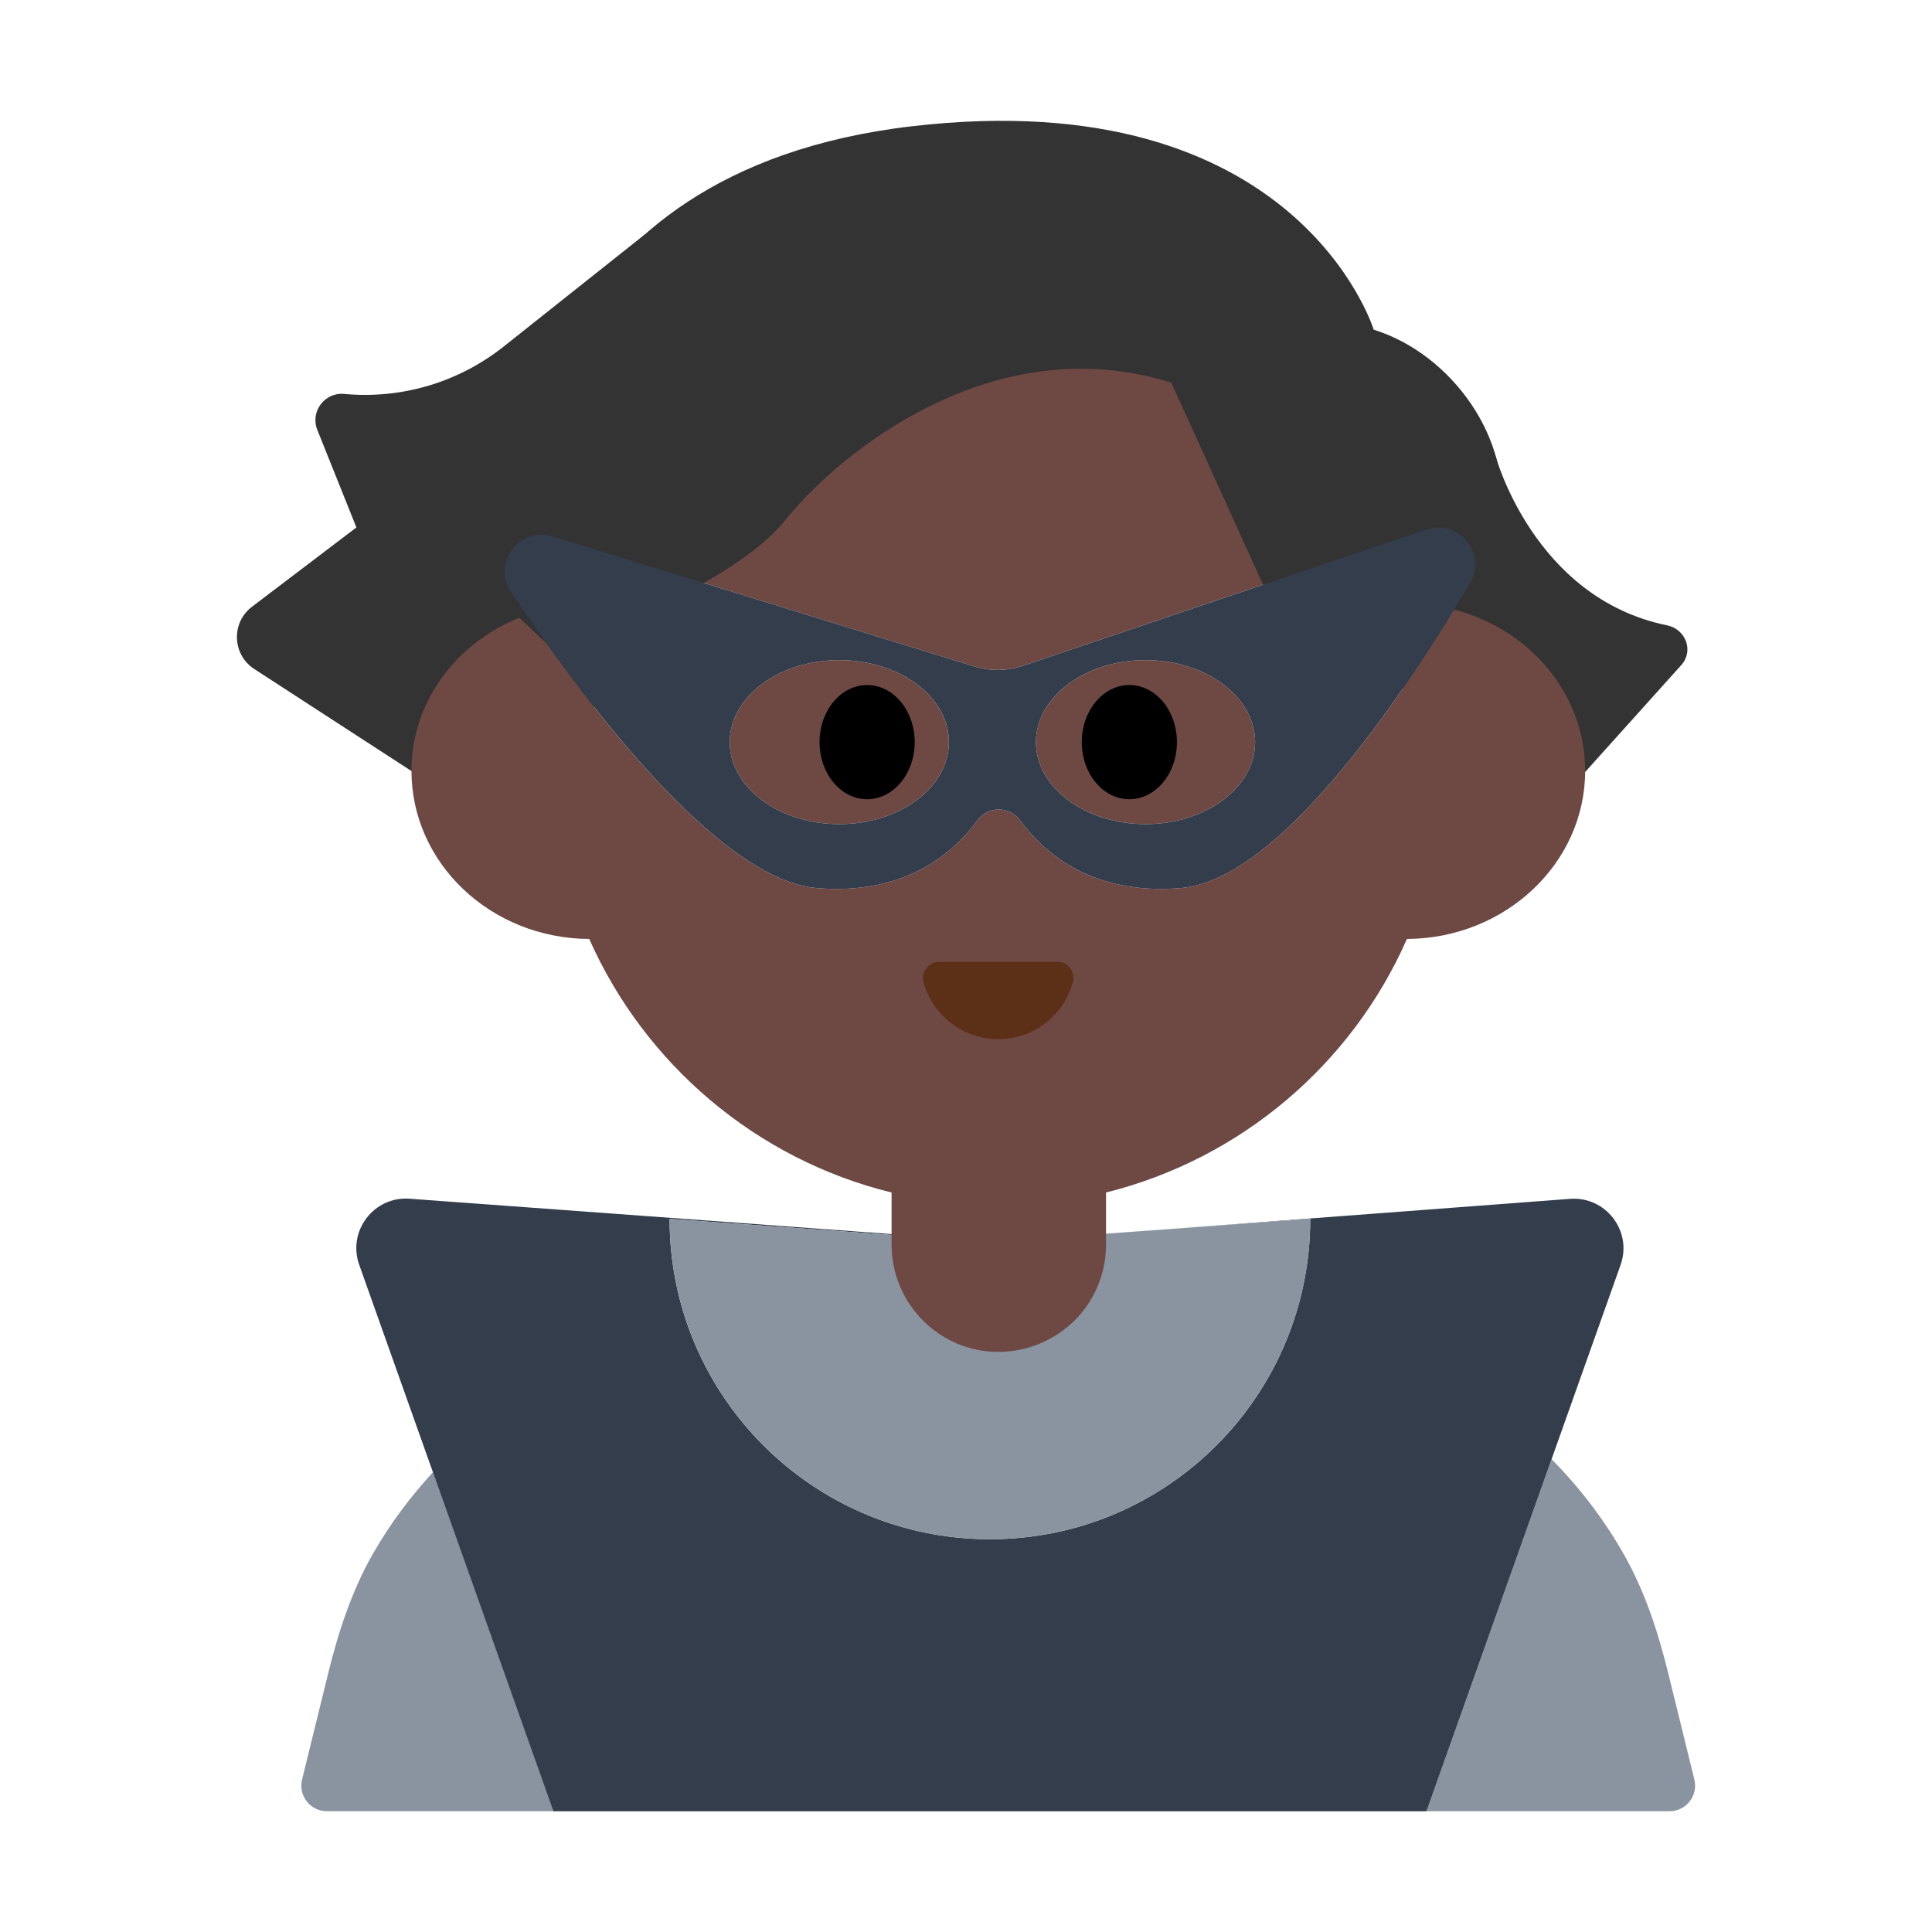 <?xml version="1.0" encoding="UTF-8"?><svg id="Layer_1" xmlns="http://www.w3.org/2000/svg" viewBox="0 0 40 40"><g><path d="M30.956,9.416s.786,2.964,3.559,3.531c.387,.079,.558,.529,.294,.823l-2.961,3.293-4.719-4.737,3.828-2.91Z" style="fill:#333;"/><path d="M13.368,4.84l-2.939,2.334c-.933,.741-2.116,1.093-3.303,.982h0c-.406-.038-.708,.367-.556,.745l.809,2.019-2.162,1.642c-.435,.33-.41,.992,.047,1.289l3.252,2.111,3.705-.596,1.147-10.525Z" style="fill:#333;"/><g><path d="M35.08,36.843l-.544-2.212c-.212-.86-.491-1.711-.932-2.479-.408-.711-.907-1.363-1.48-1.94l-2.589,7.288h5.03c.344,0,.597-.323,.515-.657Z" style="fill:#8a94a0;"/><path d="M7.73,32.152c-.441,.768-.72,1.619-.932,2.479l-.544,2.212c-.082,.334,.171,.657,.515,.657h4.69l-2.494-7.021c-.468,.51-.887,1.067-1.234,1.673Z" style="fill:#8a94a0;"/><path d="M33.552,26.189c.249-.699-.304-1.423-1.045-1.368l-8.22,.62,2.84-.205c0,3.663-2.969,6.632-6.632,6.632s-6.632-2.969-6.632-6.632l6.632,.478,.101-.007-12.116-.889c-.739-.054-1.291,.669-1.043,1.368l1.526,4.294,2.494,7.021H29.534l2.589-7.288,1.429-4.023Z" style="fill:#333d4b;"/><path d="M13.864,25.236c0,3.663,2.969,6.632,6.632,6.632s6.632-2.969,6.632-6.632l-2.84,.205-3.69,.266-.101,.007-6.632-.478Z" style="fill:#8a94a0;"/></g><g><g><path d="M30.104,12.621c-1.424,2.325-3.754,5.603-5.655,5.765-1.819,.154-2.827-.714-3.333-1.406-.215-.294-.661-.294-.876,0-.506,.692-1.514,1.56-3.333,1.406-1.903-.162-4.437-3.378-6.004-5.654-1.394,.496-2.384,1.749-2.384,3.228,0,1.91,1.64,3.47,3.68,3.48,1.15,2.59,3.45,4.56,6.26,5.25v1.08c0,1.22,.99,2.22,2.21,2.22,.61,0,1.17-.25,1.58-.65,.4-.4,.65-.96,.65-1.57v-1.08c2.8-.7,5.09-2.66,6.23-5.25,2.04-.01,3.69-1.57,3.69-3.48,0-1.593-1.149-2.935-2.716-3.339Z" style="fill:#6e4944;"/><path d="M21.187,13.782l7.577-2.56c-1.577-2.845-4.614-4.772-8.094-4.772-3.56,0-6.659,2.019-8.205,4.971l7.699,2.375c.334,.103,.692,.098,1.023-.014Z" style="fill:#6e4944;"/><ellipse cx="17.377" cy="15.365" rx="2.269" ry="1.698" style="fill:#6e4944;"/><path d="M23.717,17.063c1.253,0,2.269-.76,2.269-1.698,0-.938-1.016-1.698-2.269-1.698s-2.269,.76-2.269,1.698c0,.938,1.016,1.698,2.269,1.698Z" style="fill:#6e4944;"/></g><path d="M9.056,11.172l2.422,2.308s3.647-1.296,4.766-2.695c1.144-1.43,4.34-4.019,8.007-2.861l1.989,4.378,2.457,1.157c.527-.084,.894-.309,1.114-.844l1.242-1.854c.276-1.655-.999-3.436-2.612-3.935h0s-1.569-5.143-9.561-4.212c-7.992,.931-8.116,7.483-8.116,7.483l-1.53,.49c-.248,.079-.34,.383-.177,.586Z" style="fill:#333;"/><path d="M21.892,19.913c.221,0,.379,.213,.32,.426-.187,.678-.808,1.176-1.545,1.176s-1.358-.498-1.545-1.176c-.059-.213,.099-.426,.32-.426h2.45Z" style="fill:#5c2f17;"/></g><g><path d="M16.907,18.386c1.819,.154,2.827-.714,3.333-1.406,.215-.294,.661-.294,.876,0,.506,.692,1.514,1.56,3.333,1.406,1.901-.161,4.231-3.44,5.655-5.765,.116-.189,.227-.373,.33-.547,.361-.61-.228-1.339-.899-1.112l-.77,.26-7.577,2.56c-.331,.112-.689,.117-1.023,.014l-7.699-2.375-1.025-.316c-.688-.212-1.26,.554-.86,1.151,.102,.152,.211,.312,.323,.476,1.567,2.276,4.101,5.493,6.004,5.654Zm6.81-4.719c1.253,0,2.269,.76,2.269,1.698,0,.938-1.016,1.698-2.269,1.698s-2.269-.76-2.269-1.698c0-.938,1.016-1.698,2.269-1.698Zm-6.34,0c1.253,0,2.269,.76,2.269,1.698,0,.938-1.016,1.698-2.269,1.698s-2.269-.76-2.269-1.698c0-.938,1.016-1.698,2.269-1.698Z" style="fill:#333d4b;"/><ellipse cx="17.953" cy="15.365" rx=".985" ry="1.182"/><ellipse cx="23.382" cy="15.365" rx=".985" ry="1.182"/></g></g><rect y="0" width="40" height="40" style="fill:none;"/></svg>
